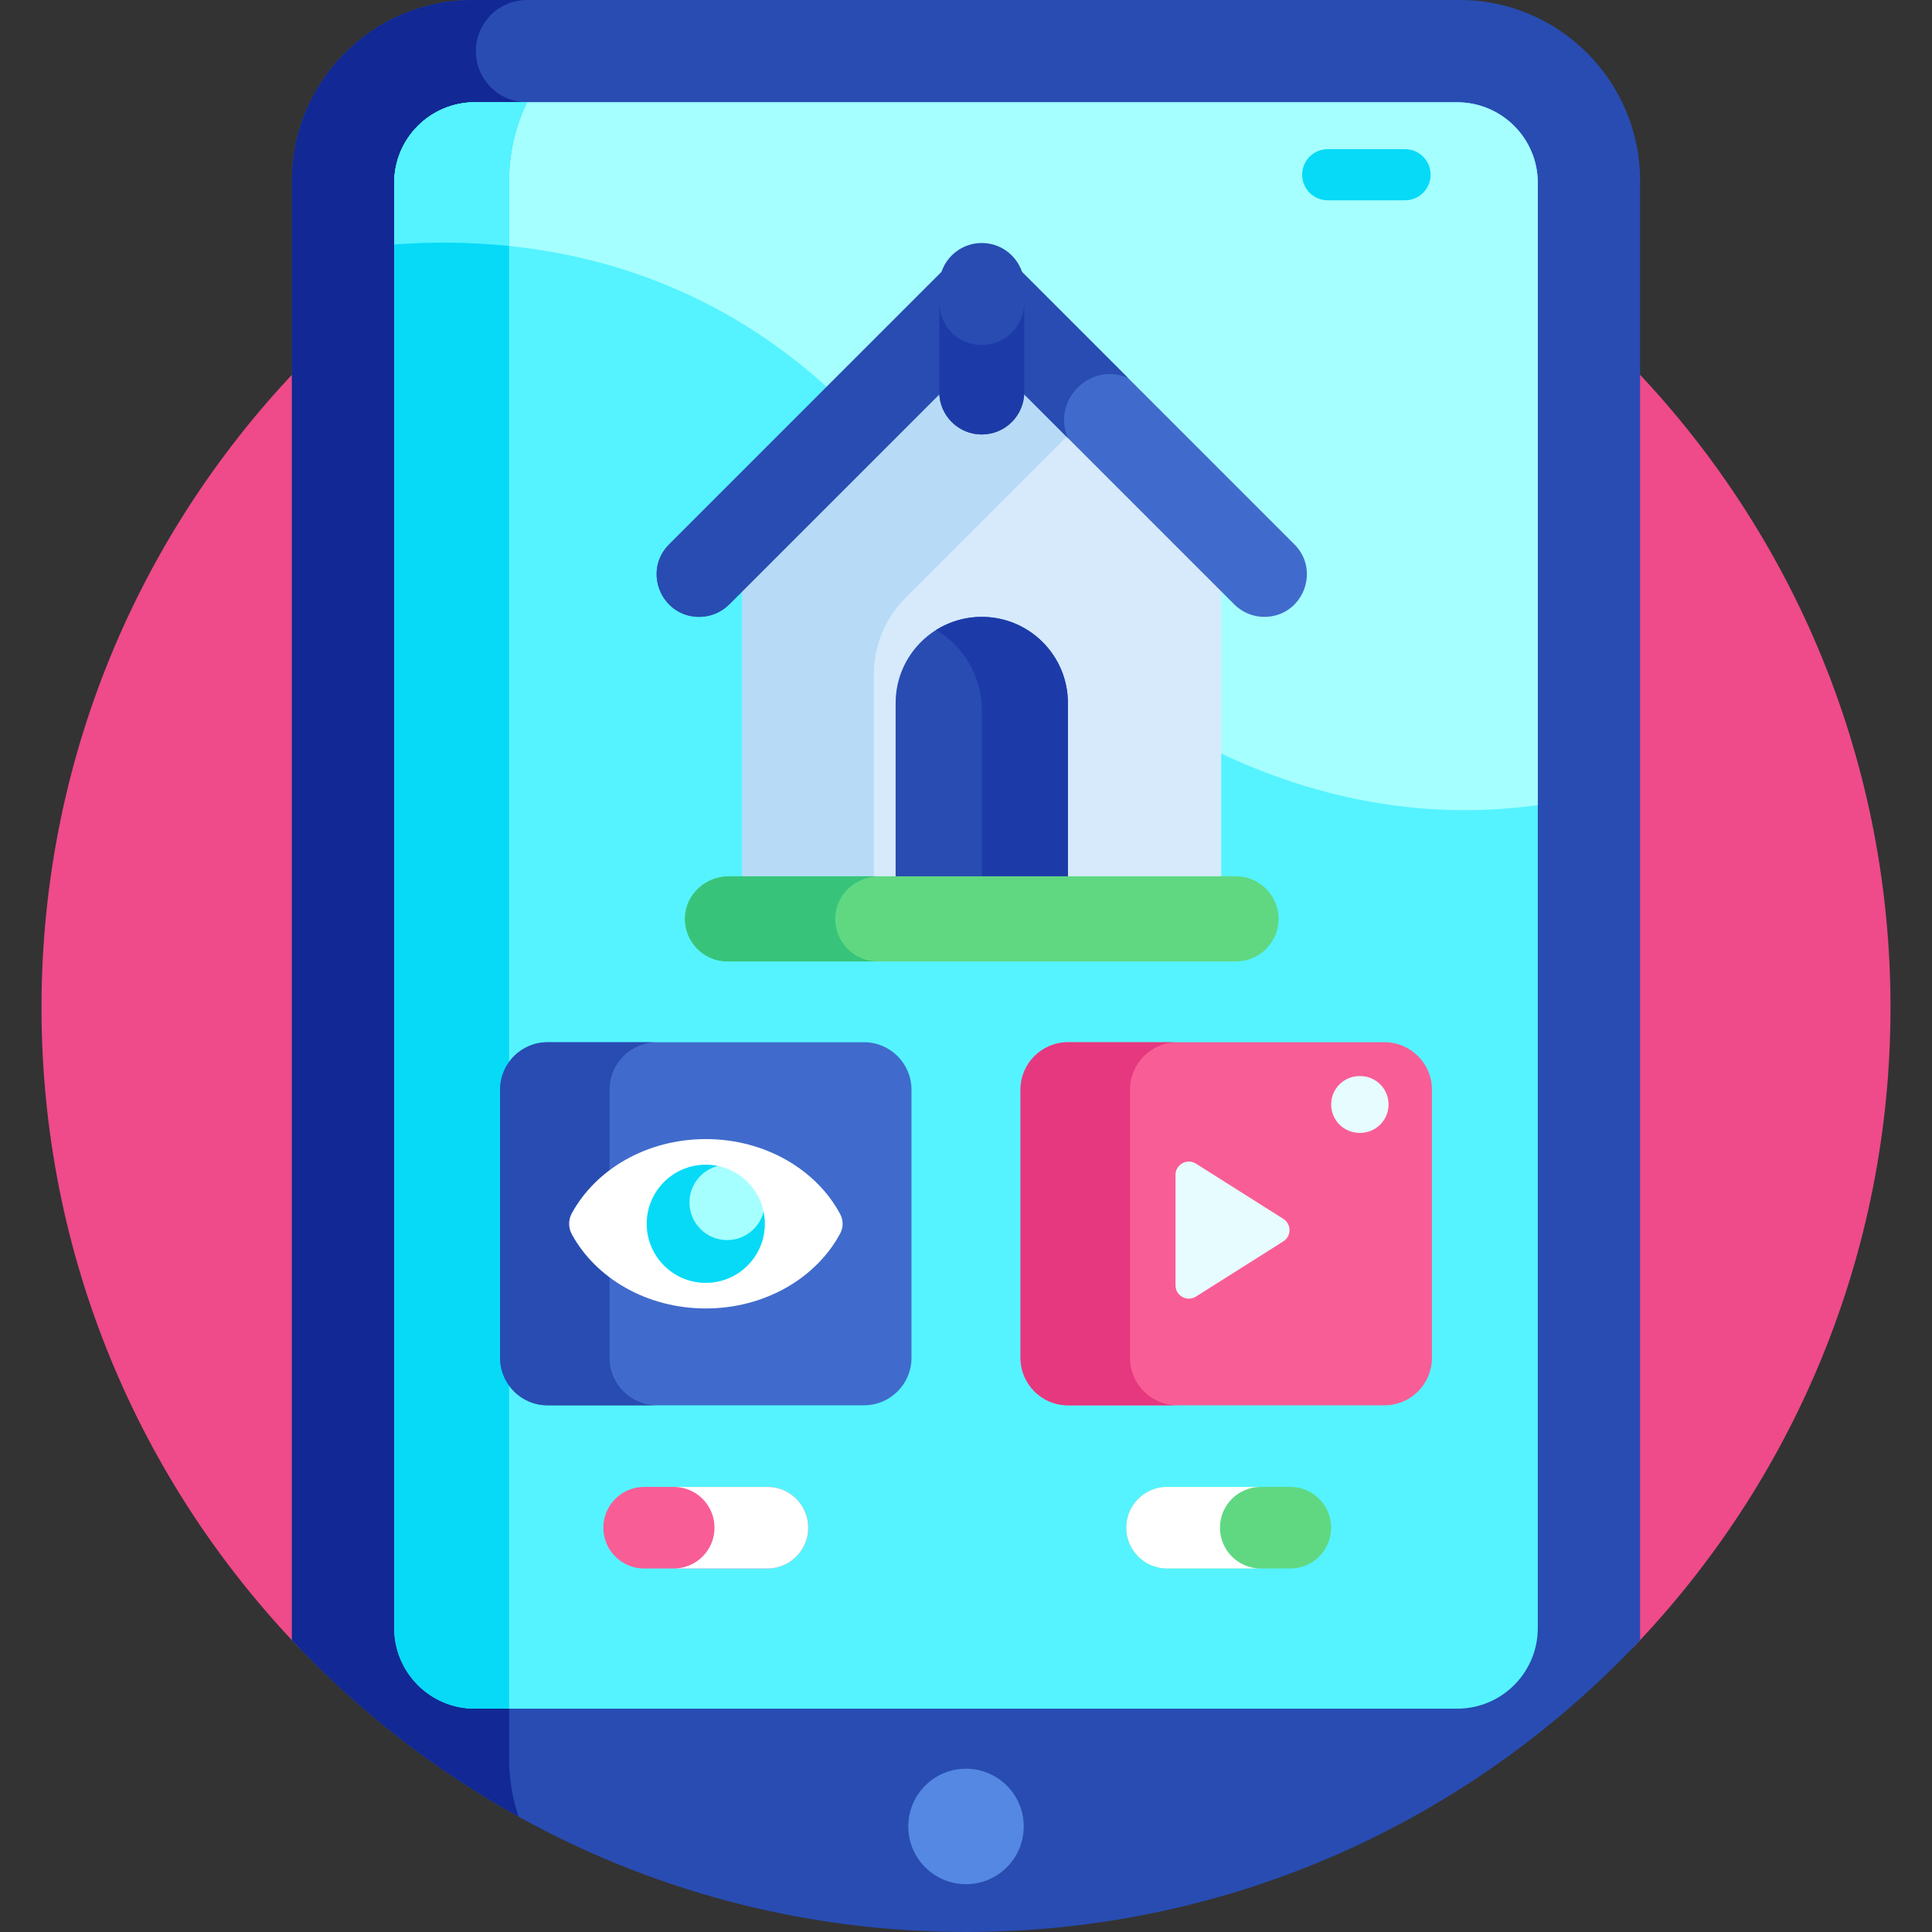 <svg height="512pt" viewBox="-11 0 512 512" width="512pt" xmlns="http://www.w3.org/2000/svg"><rect x="-11" y="0" width="512" height="512" fill="#333333" stroke="none"/><path d="m421.746 436.652c42.27-44.023 68.258-103.801 68.258-169.652 0-135.312-109.691-245.004-245.004-245.004-135.309 0-245 109.691-245 245.004 0 65.852 25.984 125.629 68.254 169.652zm0 0" fill="#ef4a8a"/><path d="m245 512c70.449 0 133.941-29.746 178.637-77.348v-386.859c0-26.285-21.504-47.793-47.793-47.793h-261.688c-26.285 0-47.793 21.508-47.793 47.793v386.859c44.695 47.602 108.188 77.348 178.637 77.348zm0 0" fill="#284cb2"/><path d="m128.66 0h-14.504c-26.285 0-47.793 21.508-47.793 47.793v386.859c17.406 18.539 37.664 34.363 60.074 46.781-1.621-4.789-2.516-9.906-2.516-15.227v-418.414c0-7.398 1.703-14.418 4.738-20.688-7.484 0-13.551-6.07-13.551-13.555s6.066-13.551 13.551-13.551zm0 0" fill="#122894"/><path d="m375.16 27.105h-260.32c-11.801 0-21.371 9.566-21.371 21.371v382.973c0 11.801 9.57 21.367 21.371 21.367h260.32c11.805 0 21.371-9.566 21.371-21.367v-382.973c0-11.805-9.566-21.371-21.371-21.371zm0 0" fill="#55f3ff"/><path d="m375.16 27.105h-260.32c-11.801 0-21.367 9.566-21.367 21.371v16.309c39.656-2.918 96.191 5.891 138.906 65.086 47.324 65.59 108.848 91.27 164.152 83.473v-164.867c0-11.805-9.566-21.371-21.371-21.371zm0 0" fill="#a6ffff"/><path d="m114.84 27.105c-11.801 0-21.367 9.566-21.367 21.371v382.973c0 11.801 9.566 21.367 21.367 21.367h9.082v-405.023c0-7.398 1.707-14.418 4.738-20.688zm0 0" fill="#06daf7"/><path d="m93.469 48.477v16.309c9.348-.688 19.633-.719 30.453.402v-17.395c0-7.398 1.703-14.418 4.738-20.688h-13.82c-11.801 0-21.371 9.566-21.371 21.371zm0 0" fill="#55f3ff"/><path d="m260.301 484.027c0 8.453-6.848 15.301-15.301 15.301-8.449 0-15.301-6.848-15.301-15.301 0-8.449 6.852-15.301 15.301-15.301 8.453 0 15.301 6.852 15.301 15.301zm0 0" fill="#5488e2"/><path d="m341.762 404.855c0-5.969-4.84-10.809-10.809-10.809h-32.668c-5.973 0-10.812 4.84-10.812 10.809 0 5.973 4.84 10.812 10.812 10.812h32.668c5.969 0 10.809-4.84 10.809-10.812zm0 0" fill="#60d882"/><path d="m368.121 46.305c0-3.742-3.031-6.777-6.777-6.777h-20.484c-3.746 0-6.777 3.035-6.777 6.777 0 3.746 3.035 6.781 6.777 6.781h20.484c3.746 0 6.777-3.035 6.777-6.781zm0 0" fill="#06daf7"/><path d="m148.895 404.855c0-5.969 4.84-10.809 10.812-10.809h32.664c5.973 0 10.812 4.84 10.812 10.809 0 5.973-4.84 10.812-10.812 10.812h-32.664c-5.973 0-10.812-4.84-10.812-10.812zm0 0" fill="#f95d95"/><path d="m312.301 404.855c0-5.969 4.84-10.809 10.809-10.809h-24.828c-5.969 0-10.809 4.84-10.809 10.809 0 5.973 4.84 10.812 10.809 10.812h24.828c-5.969 0-10.809-4.84-10.809-10.812zm0 0" fill="#fff"/><path d="m178.355 404.855c0-5.969-4.836-10.809-10.809-10.809h24.828c5.973 0 10.809 4.84 10.809 10.809 0 5.973-4.836 10.812-10.809 10.812h-24.828c5.973 0 10.809-4.84 10.809-10.812zm0 0" fill="#fff"/><path d="m230.551 359.844v-71.059c0-6.945-5.629-12.582-12.578-12.582h-83.867c-6.945 0-12.578 5.637-12.578 12.582v71.059c0 6.945 5.629 12.578 12.578 12.578h83.867c6.949 0 12.578-5.633 12.578-12.578zm0 0" fill="#406bcc"/><path d="m368.477 359.844v-71.059c0-6.945-5.633-12.582-12.582-12.582h-83.867c-6.945 0-12.578 5.637-12.578 12.582v71.059c0 6.945 5.633 12.578 12.578 12.578h83.867c6.949 0 12.582-5.633 12.582-12.578zm0 0" fill="#f95d95"/><path d="m150.535 359.844v-71.059c0-6.949 5.633-12.582 12.582-12.582h-29.008c-6.949 0-12.582 5.633-12.582 12.582v71.059c0 6.945 5.633 12.578 12.582 12.578h29.008c-6.949 0-12.582-5.633-12.582-12.578zm0 0" fill="#284cb2"/><path d="m288.461 359.844v-71.059c0-6.949 5.633-12.582 12.578-12.582h-29.012c-6.945 0-12.578 5.633-12.578 12.582v71.059c0 6.945 5.633 12.578 12.578 12.578h29.012c-6.945 0-12.578-5.633-12.578-12.578zm0 0" fill="#e5387f"/><path d="m329.086 323.004-23.145-14.625c-2.352-1.488-5.422.203-5.422 2.988l.004 29.25c0 2.785 3.07 4.477 5.422 2.988l23.145-14.625c2.191-1.387 2.191-4.59-.004-5.977zm0 0" fill="#e6fcff"/><path d="m356.988 292.695c0-4.156-3.371-7.527-7.527-7.527h-.168c-4.16 0-7.527 3.371-7.527 7.527 0 4.16 3.367 7.531 7.527 7.531h.168c4.156 0 7.527-3.371 7.527-7.531zm0 0" fill="#e6fcff"/><path d="m211.668 321.773c-6.27-11.758-19.863-19.902-35.629-19.902-15.66 0-29.18 8.039-35.508 19.676-.941 1.734-.941 3.797 0 5.535 6.328 11.633 19.848 19.672 35.508 19.672 15.766 0 29.359-8.145 35.629-19.898.844-1.582.844-3.504 0-5.082zm0 0" fill="#fff"/><path d="m191.688 324.312c0 8.641-7.008 15.648-15.648 15.648-8.641 0-15.645-7.008-15.645-15.648s7.004-15.648 15.645-15.648c8.641 0 15.648 7.008 15.648 15.648zm0 0" fill="#a6ffff"/><path d="m181.699 328.637c-5.512 0-9.984-4.469-9.984-9.984 0-4.656 3.191-8.559 7.504-9.664-1.027-.211-2.09-.324-3.18-.324-8.641 0-15.645 7.008-15.645 15.648s7.004 15.648 15.645 15.648c8.645 0 15.648-7.008 15.648-15.648 0-1.09-.113-2.152-.324-3.176-1.105 4.309-5.008 7.5-9.664 7.5zm0 0" fill="#06daf7"/><path d="m249.176 88.816-63.453 63.453v94.902h126.91v-94.902zm0 0" fill="#d6eafc"/><path d="m220.586 178.711c0-7.621 3.027-14.938 8.422-20.328l44.867-44.867-24.699-24.699-63.453 63.453v94.902h34.863zm0 0" fill="#b7dbf6"/><path d="m257.141 69.367c-4.398-4.398-11.531-4.398-15.926 0l-74.883 74.883c-7.094 7.094-2.07 19.227 7.961 19.227 2.988 0 5.852-1.188 7.965-3.301l66.918-66.918 66.922 66.918c2.113 2.113 4.977 3.301 7.961 3.301 10.035 0 15.059-12.133 7.965-19.227zm0 0" fill="#406bcc"/><path d="m287.902 100.129-30.762-30.762c-4.398-4.398-11.531-4.398-15.926 0l-74.883 74.883c-7.094 7.094-2.07 19.227 7.961 19.227 2.988 0 5.852-1.188 7.965-3.301l66.918-66.918 22.852 22.848c-4.352-10.02 5.824-20.266 15.875-15.977zm0 0" fill="#284cb2"/><path d="m249.176 115.137c-6.219 0-11.262-5.043-11.262-11.266v-28.211c0-6.219 5.043-11.262 11.262-11.262 6.223 0 11.262 5.043 11.262 11.262v28.215c0 6.219-5.039 11.262-11.262 11.262zm0 0" fill="#284cb2"/><path d="m249.176 91.438c-6.219 0-11.262-5.043-11.262-11.262v23.699c0 6.219 5.043 11.262 11.262 11.262 6.223 0 11.262-5.043 11.262-11.262v-23.699c0 6.219-5.043 11.262-11.262 11.262zm0 0" fill="#1d3ba8"/><path d="m249.176 163.477c-12.605 0-22.824 10.219-22.824 22.824v49.676c7.109 2.633 14.797 4.082 22.824 4.082 8.027 0 15.719-1.445 22.828-4.082v-49.676c0-12.605-10.219-22.824-22.828-22.824zm0 0" fill="#284cb2"/><path d="m249.176 163.477c-4.445 0-8.59 1.273-12.102 3.473 7.246 4.316 12.102 12.227 12.102 21.273v51.836c8.027 0 15.719-1.445 22.828-4.082v-49.672c0-12.609-10.219-22.828-22.828-22.828zm0 0" fill="#1d3ba8"/><path d="m316.562 232.23h-134.418c-6.094 0-11.352 4.68-11.621 10.77-.285 6.461 4.867 11.785 11.266 11.785h134.773c6.23 0 11.277-5.047 11.277-11.277 0-6.227-5.047-11.277-11.277-11.277zm0 0" fill="#60d882"/><path d="m210.359 243c.27-6.086 5.527-10.77 11.621-10.77h-39.836c-6.094 0-11.352 4.68-11.621 10.77-.285 6.461 4.871 11.789 11.27 11.789h39.836c-6.402 0-11.555-5.328-11.27-11.789zm0 0" fill="#37c47a"/></svg>